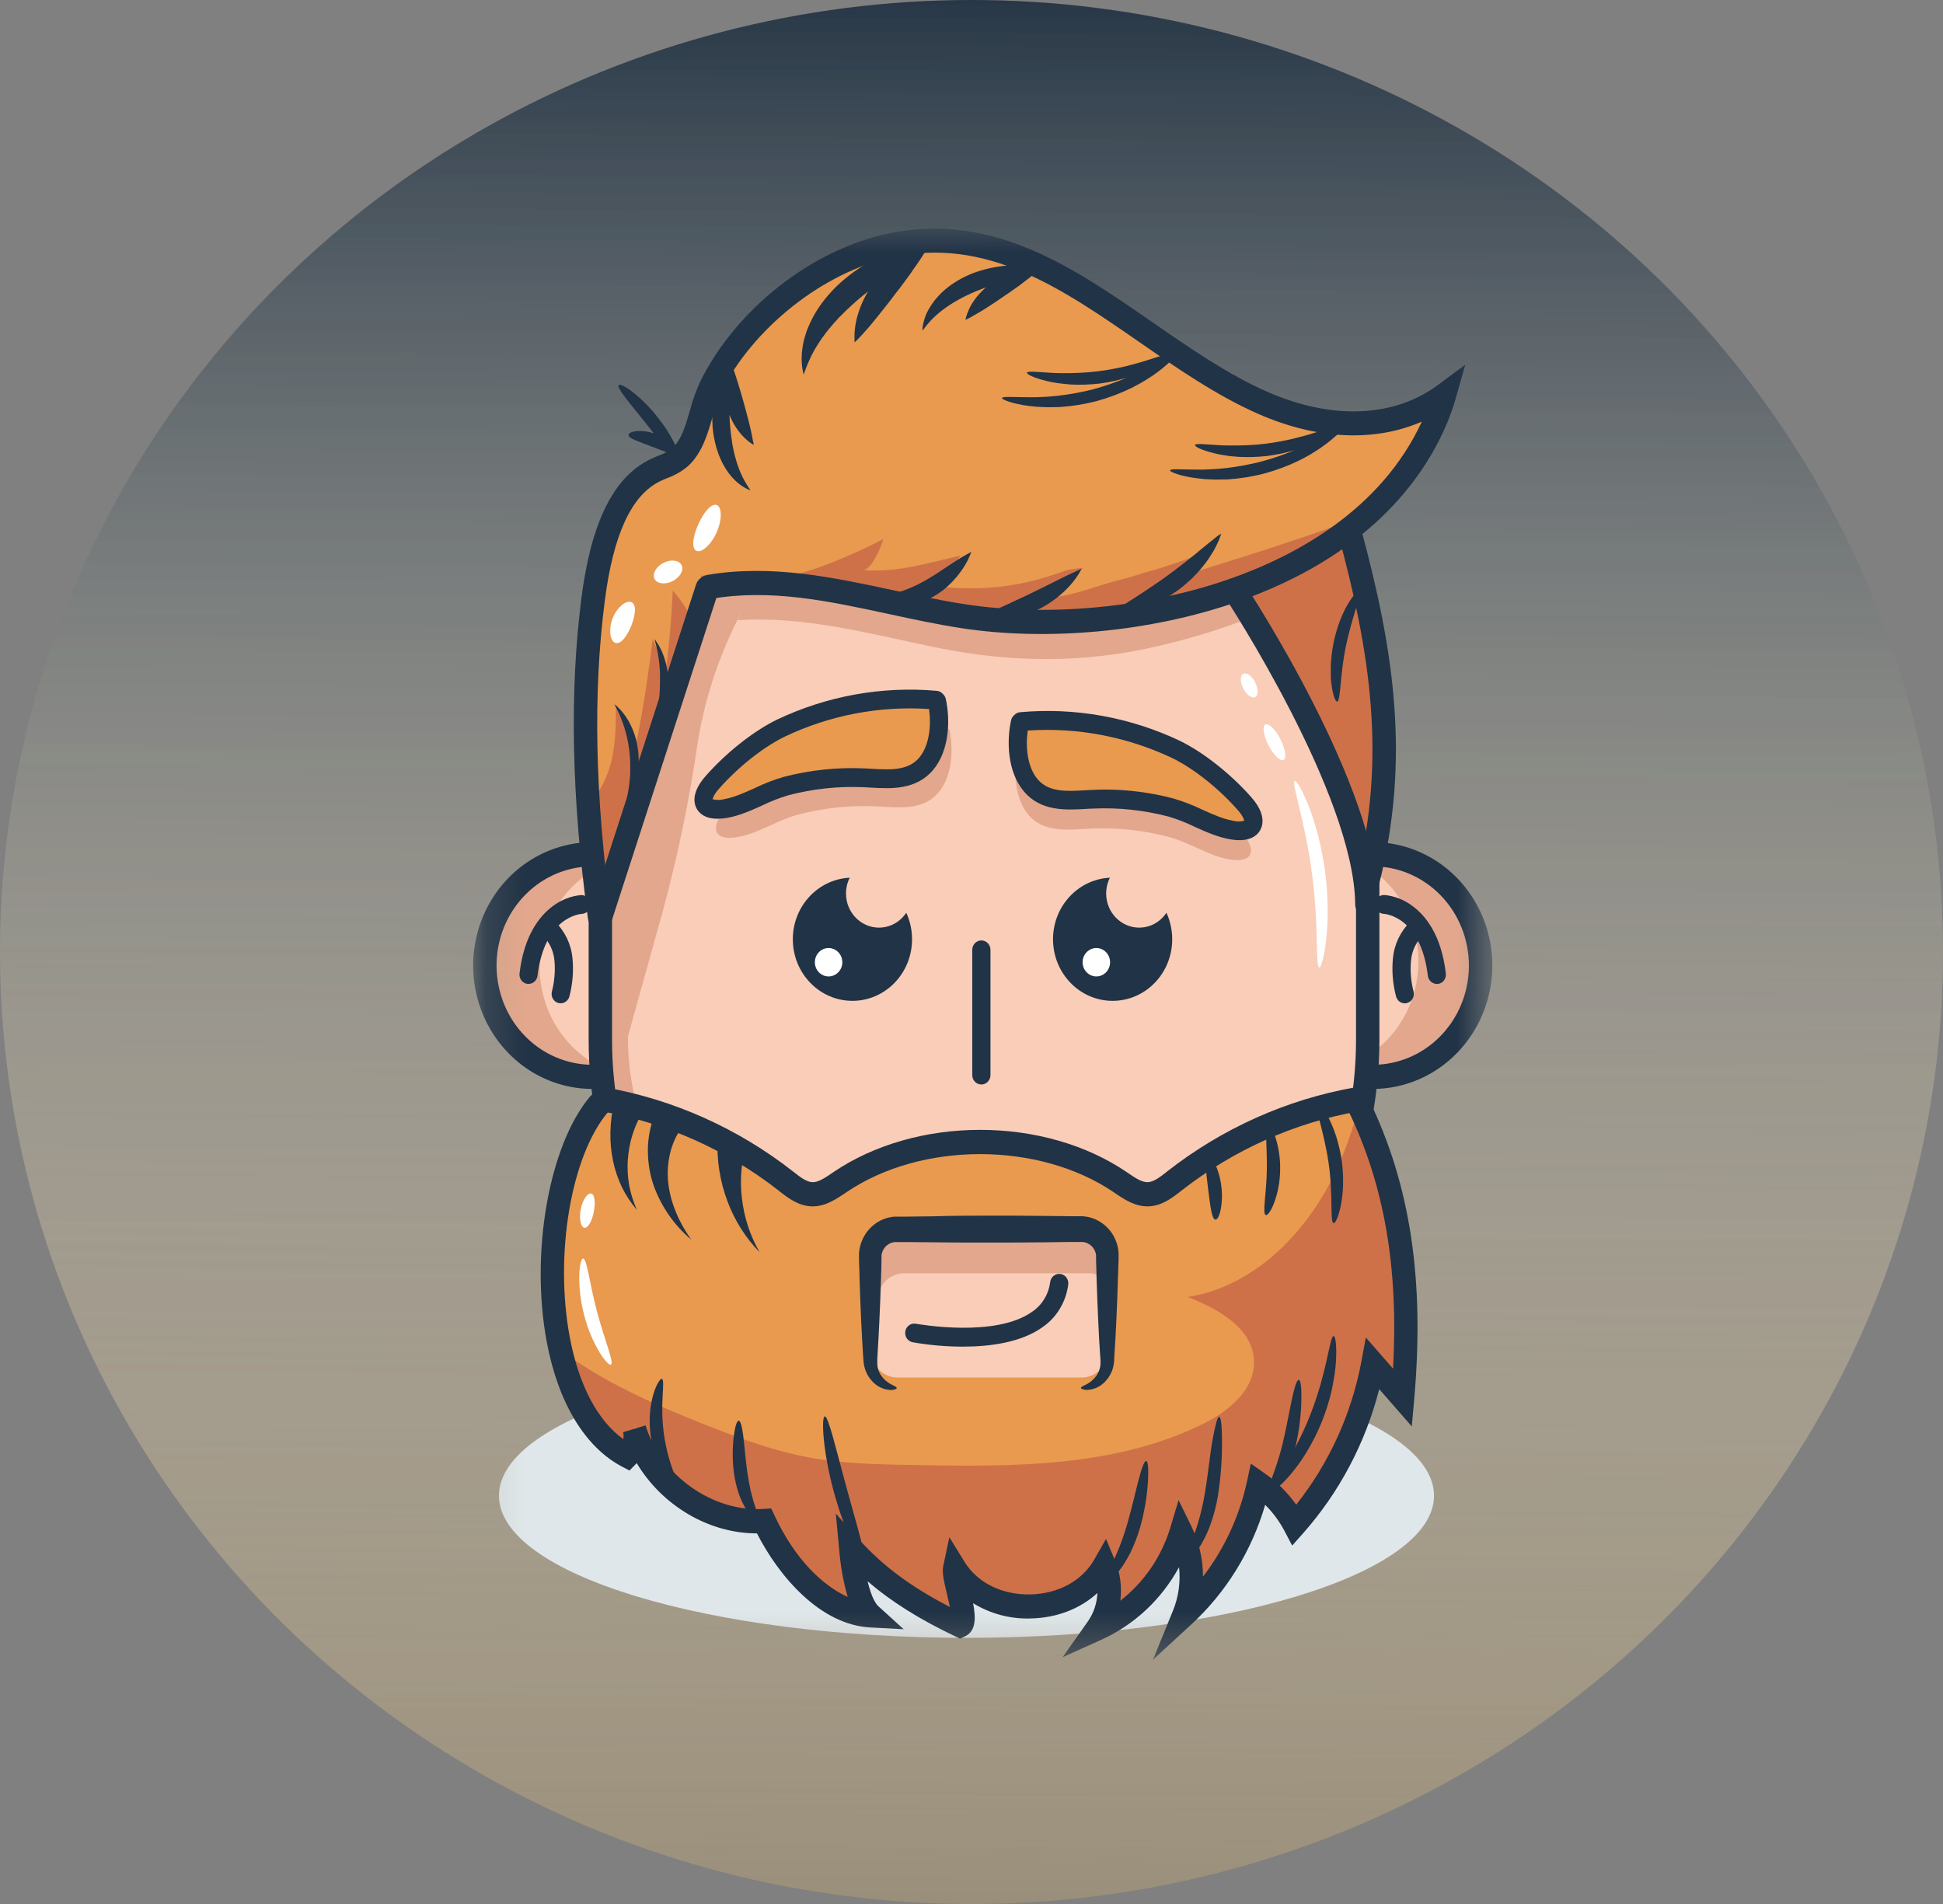 <svg width="50" height="49" viewBox="0 0 50 49" fill="none" xmlns="http://www.w3.org/2000/svg">
<rect x="0" y="0" width="50" height="49" fill="#808080" stroke="none"/>
<ellipse cx="25" cy="24.5" rx="25" ry="24.5" fill="url(#paint0_linear_37_6371)"/>
<ellipse cx="25" cy="24.5" rx="25" ry="24.5" fill="url(#paint1_linear_37_6371)" fill-opacity="0.2"/>
<mask id="mask0_37_6371" style="mask-type:luminance" maskUnits="userSpaceOnUse" x="12" y="5" width="27" height="38">
<path d="M38.406 5.88H12.18V42.713H38.406V5.88Z" fill="white"/>
</mask>
<g mask="url(#mask0_37_6371)">
<path d="M35.33 27.812C36.86 27.812 38.101 26.529 38.101 24.948C38.101 23.366 36.86 22.083 35.33 22.083C33.799 22.083 32.559 23.366 32.559 24.948C32.559 26.529 33.799 27.812 35.33 27.812Z" fill="#F9CDB7"/>
<path d="M34.5 27.492C34.913 27.615 35.347 27.637 35.77 27.556C36.192 27.476 36.591 27.295 36.934 27.028C37.277 26.762 37.556 26.416 37.747 26.018C37.939 25.621 38.039 25.183 38.039 24.739C38.039 24.296 37.939 23.858 37.747 23.46C37.556 23.063 37.277 22.718 36.934 22.451C36.591 22.184 36.192 22.003 35.77 21.922C35.347 21.842 34.913 21.864 34.5 21.987C35.077 22.16 35.584 22.521 35.946 23.018C36.307 23.514 36.502 24.118 36.502 24.739C36.502 25.36 36.307 25.965 35.946 26.461C35.584 26.958 35.077 27.319 34.5 27.492Z" fill="#E2A78D"/>
<path d="M15.248 27.812C16.778 27.812 18.019 26.529 18.019 24.948C18.019 23.366 16.778 22.083 15.248 22.083C13.717 22.083 12.477 23.366 12.477 24.948C12.477 26.529 13.717 27.812 15.248 27.812Z" fill="#F9CDB7"/>
<path d="M15.887 27.631C15.474 27.753 15.039 27.776 14.617 27.695C14.194 27.615 13.796 27.434 13.453 27.167C13.11 26.9 12.831 26.554 12.639 26.157C12.447 25.76 12.348 25.322 12.348 24.878C12.348 24.434 12.447 23.996 12.639 23.599C12.831 23.202 13.11 22.856 13.453 22.589C13.796 22.322 14.194 22.142 14.617 22.061C15.039 21.981 15.474 22.003 15.887 22.126C15.309 22.298 14.802 22.66 14.441 23.157C14.08 23.653 13.885 24.257 13.885 24.878C13.885 25.499 14.08 26.104 14.441 26.6C14.802 27.096 15.309 27.458 15.887 27.631Z" fill="#E2A78D"/>
<path d="M15.249 28.024C14.641 28.025 14.047 27.838 13.542 27.49C13.036 27.141 12.643 26.645 12.41 26.064C12.177 25.484 12.116 24.846 12.235 24.23C12.353 23.613 12.646 23.047 13.075 22.603C13.505 22.159 14.053 21.857 14.649 21.734C15.245 21.611 15.862 21.674 16.424 21.915C16.985 22.155 17.465 22.562 17.803 23.084C18.14 23.607 18.321 24.221 18.321 24.849C18.319 25.69 17.995 26.497 17.419 27.092C16.843 27.687 16.063 28.023 15.249 28.024ZM15.249 22.296C14.76 22.296 14.283 22.446 13.876 22.726C13.47 23.007 13.153 23.405 12.966 23.872C12.779 24.339 12.73 24.852 12.826 25.347C12.921 25.843 13.156 26.298 13.502 26.655C13.847 27.012 14.287 27.255 14.767 27.353C15.246 27.452 15.742 27.401 16.194 27.208C16.645 27.015 17.031 26.687 17.302 26.267C17.574 25.847 17.718 25.354 17.718 24.849C17.717 24.172 17.457 23.523 16.994 23.045C16.531 22.566 15.904 22.297 15.249 22.296Z" fill="#213346"/>
<path d="M13.602 25.321C13.592 25.322 13.583 25.322 13.573 25.321C13.511 25.313 13.455 25.281 13.417 25.23C13.379 25.179 13.361 25.115 13.369 25.052C13.487 24.055 13.899 23.561 14.223 23.322C14.436 23.159 14.688 23.06 14.951 23.035C15.013 23.033 15.074 23.056 15.12 23.099C15.165 23.143 15.193 23.204 15.195 23.268C15.197 23.332 15.175 23.395 15.133 23.442C15.091 23.489 15.032 23.517 14.97 23.52C14.927 23.52 14.014 23.596 13.832 25.111C13.825 25.169 13.797 25.222 13.755 25.261C13.713 25.299 13.658 25.321 13.602 25.321Z" fill="#213346"/>
<path d="M14.429 25.82C14.411 25.82 14.392 25.818 14.374 25.814C14.344 25.807 14.316 25.793 14.291 25.775C14.266 25.756 14.245 25.732 14.229 25.705C14.213 25.678 14.202 25.648 14.197 25.617C14.192 25.585 14.194 25.553 14.201 25.522C14.269 25.261 14.292 24.989 14.268 24.72C14.247 24.478 14.142 24.252 13.973 24.083C13.949 24.062 13.93 24.037 13.916 24.008C13.902 23.979 13.893 23.948 13.891 23.915C13.889 23.883 13.893 23.851 13.903 23.82C13.913 23.79 13.929 23.762 13.95 23.738C13.971 23.713 13.996 23.694 14.024 23.68C14.052 23.666 14.083 23.658 14.114 23.657C14.145 23.655 14.176 23.66 14.205 23.671C14.235 23.682 14.262 23.699 14.284 23.721C14.539 23.968 14.698 24.302 14.732 24.661C14.763 24.987 14.737 25.317 14.655 25.634C14.643 25.687 14.614 25.734 14.573 25.767C14.532 25.801 14.481 25.82 14.429 25.82Z" fill="#213346"/>
<path d="M35.331 28.024C34.723 28.025 34.129 27.838 33.624 27.49C33.118 27.141 32.724 26.645 32.492 26.064C32.259 25.484 32.198 24.846 32.317 24.23C32.435 23.613 32.728 23.047 33.157 22.603C33.587 22.159 34.135 21.857 34.731 21.734C35.327 21.611 35.944 21.674 36.506 21.915C37.067 22.155 37.547 22.562 37.885 23.084C38.223 23.607 38.403 24.221 38.403 24.849C38.401 25.69 38.077 26.497 37.501 27.092C36.925 27.687 36.145 28.023 35.331 28.024ZM35.331 22.296C34.842 22.296 34.365 22.446 33.959 22.726C33.552 23.007 33.235 23.405 33.048 23.872C32.861 24.339 32.812 24.852 32.908 25.347C33.003 25.843 33.238 26.298 33.584 26.655C33.929 27.012 34.369 27.255 34.849 27.353C35.328 27.452 35.825 27.401 36.276 27.208C36.727 27.015 37.113 26.687 37.384 26.267C37.656 25.847 37.8 25.354 37.8 24.849C37.8 24.172 37.539 23.523 37.076 23.045C36.613 22.566 35.986 22.297 35.331 22.296Z" fill="#213346"/>
<path d="M36.975 25.322C36.918 25.321 36.863 25.3 36.821 25.261C36.778 25.222 36.75 25.168 36.743 25.109C36.563 23.591 35.646 23.518 35.605 23.518C35.544 23.514 35.486 23.486 35.444 23.438C35.402 23.391 35.38 23.328 35.383 23.265C35.384 23.233 35.391 23.202 35.404 23.173C35.417 23.145 35.435 23.119 35.457 23.097C35.48 23.076 35.506 23.059 35.534 23.048C35.563 23.037 35.593 23.032 35.624 23.033C35.888 23.058 36.14 23.157 36.352 23.32C36.677 23.558 37.089 24.052 37.206 25.05C37.215 25.113 37.198 25.177 37.161 25.228C37.124 25.279 37.069 25.312 37.008 25.322C36.997 25.322 36.986 25.322 36.975 25.322Z" fill="#213346"/>
<path d="M36.151 25.821C36.098 25.821 36.047 25.802 36.005 25.769C35.964 25.735 35.935 25.688 35.923 25.635C35.84 25.317 35.813 24.987 35.845 24.66C35.879 24.302 36.038 23.968 36.292 23.722C36.316 23.7 36.342 23.684 36.371 23.674C36.4 23.663 36.431 23.659 36.462 23.66C36.493 23.662 36.523 23.67 36.55 23.684C36.578 23.698 36.603 23.718 36.623 23.741C36.644 23.765 36.66 23.793 36.67 23.823C36.68 23.853 36.684 23.885 36.683 23.916C36.681 23.948 36.673 23.979 36.66 24.008C36.646 24.037 36.627 24.062 36.605 24.083C36.435 24.252 36.331 24.478 36.31 24.721C36.285 24.99 36.308 25.262 36.377 25.523C36.391 25.585 36.381 25.651 36.348 25.706C36.315 25.76 36.263 25.799 36.203 25.815C36.186 25.819 36.168 25.821 36.151 25.821Z" fill="#213346"/>
<path d="M25.332 10.1H25.519C28.113 10.1 30.6 11.165 32.434 13.06C34.269 14.956 35.299 17.527 35.299 20.208V26.781C35.3 28.122 35.045 29.449 34.549 30.688C34.053 31.926 33.326 33.052 32.41 34C31.493 34.948 30.405 35.7 29.207 36.214C28.009 36.727 26.725 36.991 25.428 36.992C22.81 36.992 20.298 35.916 18.447 34.003C16.595 32.089 15.555 29.493 15.555 26.786V20.213C15.554 18.885 15.806 17.571 16.298 16.344C16.789 15.117 17.509 14.002 18.417 13.063C19.325 12.124 20.403 11.379 21.589 10.87C22.776 10.362 24.048 10.1 25.332 10.1Z" fill="#F9CDB7"/>
<path d="M26.681 36.786C26.231 36.851 25.777 36.884 25.323 36.884C19.891 36.884 15.449 32.292 15.449 26.678V19.967C15.449 14.48 19.791 9.991 25.1 9.991H25.545C25.925 9.991 26.305 10.014 26.683 10.06C22.367 10.592 18.63 14.655 17.943 19.184C17.732 20.629 17.434 22.059 17.051 23.465L16.157 26.678C16.157 31.816 21.886 36.097 26.681 36.786Z" fill="#E2A78D"/>
<path d="M25.323 37.303C22.627 37.296 20.043 36.185 18.137 34.215C16.23 32.244 15.156 29.573 15.148 26.787V20.21C15.155 17.449 16.22 14.803 18.109 12.85C19.997 10.898 22.557 9.798 25.229 9.79H25.416C28.087 9.797 30.647 10.897 32.536 12.85C34.426 14.802 35.49 17.449 35.497 20.21V26.787C35.489 29.573 34.415 32.244 32.508 34.214C30.602 36.185 28.018 37.295 25.323 37.303H25.323ZM25.229 10.413C22.717 10.42 20.31 11.455 18.534 13.29C16.758 15.126 15.757 17.614 15.75 20.21V26.787C15.758 29.408 16.769 31.92 18.562 33.774C20.356 35.628 22.786 36.673 25.323 36.681C27.859 36.673 30.289 35.628 32.083 33.774C33.876 31.92 34.887 29.408 34.895 26.787V20.21C34.888 17.614 33.887 15.126 32.111 13.29C30.335 11.455 27.928 10.42 25.416 10.413H25.229Z" fill="#213346"/>
<path d="M34.296 25.079V25.091C34.259 25.092 34.274 25.084 34.296 25.079Z" fill="#BFE1EE"/>
<path d="M24.871 42.15C31.515 42.15 36.902 40.512 36.902 38.492C36.902 36.472 31.515 34.835 24.871 34.835C18.226 34.835 12.84 36.472 12.84 38.492C12.84 40.512 18.226 42.15 24.871 42.15Z" fill="#DFE7EA"/>
<path d="M34.984 28.405C36.4 31.075 35.95 33.678 35.999 36.161L35.233 35.285C34.945 36.834 34.249 38.27 33.221 39.436C32.996 39.011 32.677 38.648 32.289 38.376C32.006 39.683 31.335 40.867 30.369 41.76C30.505 41.42 30.569 41.053 30.557 40.684C30.545 40.316 30.456 39.955 30.298 39.624C30.128 40.17 29.849 40.673 29.478 41.099C29.108 41.526 28.654 41.867 28.147 42.099C28.307 41.868 28.406 41.598 28.437 41.316C28.468 41.033 28.429 40.747 28.323 40.484C27.543 41.854 25.299 41.895 24.472 40.554C24.415 40.824 24.457 41.18 24.724 41.203C23.599 41.382 22.57 40.892 21.796 40.03C21.843 40.519 22.067 40.971 22.423 41.297C21.822 41.258 21.242 41.056 20.741 40.712C20.239 40.367 19.834 39.893 19.566 39.336C18.114 39.429 16.665 38.402 16.227 36.969C16.258 37.09 16.257 37.217 16.225 37.337C16.194 37.457 16.132 37.567 16.047 37.655C13.54 36.339 13.674 30.442 15.316 28.495C15.316 28.495 18.772 29.068 20.872 30.714C22.21 31.765 24.518 29.378 26.469 29.37C28.103 29.362 28.977 31.504 30.023 30.488C32.793 27.8 34.96 28.359 34.984 28.405Z" fill="#E99A4F"/>
<path d="M36.097 35.854L35.331 34.976C35.044 36.525 34.349 37.961 33.323 39.128C33.098 38.703 32.778 38.339 32.391 38.066C32.108 39.374 31.436 40.557 30.47 41.451C30.607 41.11 30.671 40.744 30.658 40.375C30.646 40.007 30.558 39.645 30.399 39.315C30.229 39.861 29.949 40.364 29.578 40.79C29.207 41.216 28.753 41.556 28.245 41.789C28.405 41.557 28.505 41.288 28.535 41.005C28.566 40.723 28.527 40.437 28.421 40.175C27.641 41.544 25.397 41.585 24.57 40.244C24.512 40.515 24.578 41.511 24.846 41.534C23.721 41.713 22.668 40.583 21.894 39.72C21.939 40.204 22.056 41.075 22.408 41.396C21.21 41.334 20.185 40.143 19.664 39.026C18.213 39.119 16.763 38.092 16.326 36.659C16.356 36.78 16.355 36.907 16.323 37.027C16.292 37.148 16.23 37.258 16.145 37.346C15.279 36.892 14.707 35.908 14.398 34.725C15.507 35.562 16.812 36.134 18.102 36.648C18.977 36.994 19.864 37.328 20.787 37.502C21.683 37.67 22.598 37.687 23.508 37.703C26.034 37.748 28.662 37.772 30.948 36.65C31.602 36.328 32.292 35.778 32.27 35.029C32.244 34.172 31.337 33.684 30.564 33.377C32.211 33.125 33.562 31.805 34.313 30.269C34.594 29.686 34.815 29.074 34.975 28.443L35.196 28.622C35.873 31.075 36.048 33.37 36.097 35.854Z" fill="#CE7149"/>
<path d="M24.248 29.474L20.912 30.759L15.423 28.185C15.06 28.618 14.785 29.122 14.613 29.667C15.761 29.942 16.875 30.349 17.936 30.879C18.457 31.135 18.965 31.42 19.458 31.732C19.725 31.902 20.291 32.459 20.624 32.416C20.724 32.395 20.818 32.352 20.899 32.288C23.953 30.259 26.193 30.17 29.772 30.831L28.093 29.82L24.248 29.474Z" fill="#E99A4F"/>
<path d="M29.67 42.713L30.188 41.443C30.329 41.092 30.382 40.709 30.341 40.331C29.893 41.154 29.2 41.806 28.364 42.189L27.345 42.649L28 41.72C28.146 41.508 28.229 41.257 28.24 40.997C27.796 41.403 27.189 41.64 26.517 41.652C25.999 41.669 25.487 41.532 25.041 41.259C25.114 41.639 25.118 41.977 24.833 42.112L24.707 42.172L24.581 42.112C23.658 41.672 22.934 41.218 22.326 40.693C22.429 41.129 22.546 41.285 22.605 41.339L23.255 41.929L22.391 41.883C21.111 41.814 20.048 40.576 19.479 39.462H19.475C18.232 39.462 17.033 38.74 16.385 37.654L16.353 37.687L16.199 37.845L16.006 37.744C15.053 37.24 14.364 36.102 14.07 34.535C13.639 32.241 14.129 29.467 15.187 28.216C15.213 28.186 15.245 28.16 15.28 28.142C15.316 28.124 15.354 28.113 15.394 28.11C15.433 28.108 15.473 28.113 15.51 28.126C15.548 28.139 15.582 28.16 15.612 28.186C15.642 28.213 15.666 28.246 15.684 28.283C15.702 28.319 15.712 28.359 15.715 28.4C15.717 28.441 15.712 28.482 15.7 28.521C15.687 28.559 15.667 28.595 15.641 28.626C14.694 29.748 14.264 32.293 14.663 34.417C14.894 35.645 15.378 36.562 16.039 37.036C16.051 36.977 16.05 36.917 16.035 36.859L16.613 36.683C17.007 37.973 18.34 38.916 19.645 38.833L19.846 38.82L19.934 39.008C20.457 40.129 21.176 40.811 21.814 41.097C21.699 40.696 21.625 40.282 21.594 39.864L21.508 38.953L22.113 39.627C22.716 40.297 23.445 40.84 24.445 41.357C24.421 41.243 24.393 41.123 24.372 41.037C24.285 40.679 24.238 40.468 24.274 40.297L24.43 39.561L24.822 40.197C25.154 40.733 25.784 41.046 26.506 41.033C27.228 41.02 27.845 40.687 28.16 40.134L28.462 39.604L28.696 40.169C28.829 40.492 28.875 40.846 28.83 41.194C29.432 40.727 29.879 40.079 30.109 39.338L30.329 38.606L30.664 39.291C30.857 39.69 30.957 40.13 30.957 40.576C31.51 39.854 31.898 39.013 32.092 38.115L32.188 37.666L32.555 37.924C32.864 38.141 33.135 38.412 33.355 38.724C34.202 37.657 34.779 36.39 35.034 35.036L35.147 34.421L35.848 35.223C35.992 32.622 35.622 30.499 34.699 28.587C34.675 28.55 34.66 28.509 34.654 28.466C34.647 28.422 34.65 28.378 34.661 28.336C34.672 28.294 34.691 28.254 34.718 28.22C34.745 28.187 34.779 28.159 34.816 28.139C34.854 28.12 34.896 28.109 34.938 28.107C34.981 28.105 35.023 28.112 35.062 28.128C35.102 28.145 35.137 28.169 35.167 28.2C35.197 28.232 35.219 28.269 35.234 28.31C36.294 30.504 36.662 32.946 36.393 36.001L36.33 36.709L35.492 35.75C35.14 37.13 34.469 38.401 33.537 39.455L33.252 39.776L33.051 39.393C32.92 39.147 32.754 38.922 32.557 38.728C32.211 39.912 31.556 40.975 30.663 41.8L29.67 42.713Z" fill="#213346"/>
<path d="M23.093 35.45C22.913 35.449 22.741 35.375 22.613 35.244C22.486 35.112 22.415 34.934 22.414 34.749V32.067C22.415 31.881 22.486 31.703 22.613 31.571C22.741 31.44 22.913 31.366 23.093 31.365H27.84C28.02 31.366 28.192 31.44 28.319 31.572C28.446 31.703 28.518 31.881 28.518 32.067V34.749C28.518 34.934 28.446 35.112 28.319 35.244C28.192 35.375 28.02 35.449 27.84 35.45" fill="#F9CDB7"/>
<path d="M28.634 32.359V33.189C28.581 33.064 28.494 32.958 28.383 32.883C28.273 32.808 28.144 32.767 28.012 32.767H23.262C23.082 32.768 22.91 32.842 22.783 32.973C22.656 33.104 22.584 33.282 22.584 33.468V35.32C22.547 35.232 22.528 35.138 22.527 35.043V32.359C22.528 32.173 22.599 31.995 22.727 31.864C22.854 31.733 23.026 31.659 23.205 31.658H27.958C28.137 31.659 28.309 31.734 28.435 31.865C28.562 31.996 28.633 32.174 28.634 32.359Z" fill="#E2A78D"/>
<path d="M25.44 31.285C25.93 31.285 26.408 31.285 26.87 31.292L27.55 31.3H27.716H27.799H27.821H27.852L27.911 31.305C28.068 31.323 28.219 31.38 28.35 31.471C28.475 31.556 28.579 31.671 28.655 31.805C28.73 31.94 28.775 32.09 28.785 32.245V32.301V32.348V32.425L28.778 32.587C28.778 32.688 28.773 32.787 28.769 32.885C28.757 33.275 28.744 33.639 28.728 33.97C28.713 34.302 28.696 34.603 28.678 34.866C28.678 34.9 28.674 34.932 28.672 34.964C28.672 34.98 28.672 34.996 28.672 35.011C28.672 35.026 28.668 35.049 28.666 35.067C28.658 35.141 28.641 35.213 28.615 35.282C28.569 35.398 28.498 35.503 28.407 35.587C28.288 35.699 28.135 35.764 27.975 35.77C27.934 35.772 27.894 35.765 27.855 35.751C27.829 35.741 27.817 35.73 27.817 35.718C27.817 35.705 27.829 35.693 27.852 35.68L27.946 35.633C28.054 35.58 28.147 35.499 28.218 35.4C28.263 35.333 28.294 35.258 28.311 35.178C28.319 35.134 28.322 35.089 28.319 35.045V35.008C28.319 34.993 28.319 34.977 28.316 34.961C28.316 34.929 28.311 34.897 28.309 34.864C28.291 34.6 28.274 34.3 28.26 33.968C28.245 33.636 28.23 33.272 28.218 32.882C28.218 32.785 28.212 32.685 28.21 32.584L28.206 32.432V32.355V32.336V32.324V32.302C28.198 32.243 28.178 32.187 28.146 32.138C28.115 32.088 28.073 32.046 28.023 32.016C27.974 31.985 27.918 31.967 27.86 31.962H27.809H27.727H27.561L26.881 31.971C26.419 31.976 25.94 31.978 25.45 31.978C24.96 31.978 24.482 31.978 24.02 31.971L23.328 31.965H23.163H23.081H23.03C22.972 31.969 22.916 31.987 22.867 32.018C22.817 32.048 22.775 32.09 22.744 32.14C22.712 32.189 22.692 32.245 22.684 32.304V32.327V32.337V32.357V32.434L22.68 32.587C22.68 32.687 22.674 32.787 22.672 32.884C22.66 33.274 22.646 33.638 22.63 33.97C22.615 34.301 22.599 34.602 22.581 34.866C22.581 34.899 22.576 34.931 22.574 34.963C22.574 34.979 22.574 34.995 22.574 35.01V35.047C22.572 35.091 22.575 35.136 22.583 35.18C22.599 35.26 22.63 35.335 22.676 35.402C22.746 35.502 22.84 35.582 22.948 35.635L23.041 35.682C23.064 35.695 23.076 35.708 23.076 35.72C23.076 35.731 23.064 35.743 23.038 35.754C23 35.767 22.959 35.774 22.919 35.772C22.757 35.766 22.603 35.7 22.484 35.587C22.393 35.502 22.322 35.398 22.277 35.281C22.251 35.212 22.234 35.14 22.225 35.066C22.225 35.048 22.221 35.026 22.22 35.01L22.216 34.963C22.216 34.931 22.212 34.899 22.209 34.866C22.192 34.602 22.175 34.302 22.16 33.97C22.144 33.638 22.131 33.274 22.119 32.884C22.119 32.787 22.113 32.687 22.11 32.587C22.11 32.536 22.107 32.485 22.105 32.434V32.357V32.311V32.255C22.122 32.017 22.218 31.793 22.378 31.621C22.538 31.449 22.751 31.341 22.98 31.314L23.039 31.31H23.069H23.092H23.174H23.34L24.021 31.302C24.471 31.287 24.95 31.285 25.44 31.285Z" fill="#213346"/>
<path d="M16.156 29.843C16.141 30.06 16.152 30.279 16.189 30.494C16.23 30.716 16.298 30.932 16.39 31.137C16.239 30.961 16.11 30.766 16.006 30.558C15.902 30.34 15.824 30.11 15.775 29.873C15.725 29.629 15.702 29.38 15.708 29.131C15.711 29.005 15.72 28.878 15.736 28.752C15.752 28.619 15.778 28.488 15.814 28.359L16.511 28.675C16.46 28.756 16.415 28.841 16.377 28.93C16.337 29.024 16.301 29.121 16.27 29.22C16.209 29.422 16.171 29.631 16.156 29.843Z" fill="#213346"/>
<path d="M17.196 30.435C17.25 30.947 17.471 31.459 17.789 31.903C17.357 31.54 17.025 31.066 16.827 30.528C16.726 30.24 16.674 29.937 16.672 29.632C16.669 29.309 16.729 28.988 16.848 28.689L17.517 29.062C17.263 29.416 17.143 29.928 17.196 30.435Z" fill="#213346"/>
<path d="M19.09 30.82C19.144 31.317 19.3 31.797 19.547 32.226C19.186 31.855 18.904 31.409 18.721 30.917C18.526 30.4 18.439 29.846 18.466 29.292L19.215 29.425C19.078 29.875 19.035 30.351 19.09 30.82Z" fill="#213346"/>
<path d="M31.43 30.539C31.456 30.741 31.448 30.947 31.409 31.146C31.376 31.301 31.325 31.391 31.276 31.387C31.18 31.377 31.142 31.014 31.087 30.581C31.032 30.148 30.996 29.785 31.087 29.751C31.131 29.736 31.201 29.811 31.269 29.952C31.353 30.137 31.408 30.336 31.43 30.539Z" fill="#213346"/>
<path d="M32.942 30.13C32.937 30.418 32.883 30.703 32.782 30.971C32.701 31.179 32.615 31.285 32.572 31.27C32.48 31.234 32.588 30.735 32.6 30.12C32.611 29.506 32.536 29.002 32.63 28.972C32.673 28.959 32.754 29.072 32.825 29.281C32.911 29.555 32.951 29.842 32.942 30.13Z" fill="#213346"/>
<path d="M34.528 29.876C34.557 30.087 34.568 30.301 34.561 30.514C34.556 30.688 34.536 30.861 34.502 31.032C34.443 31.321 34.361 31.487 34.317 31.478C34.219 31.456 34.311 30.76 34.189 29.927C34.067 29.093 33.808 28.445 33.897 28.397C33.938 28.375 34.059 28.513 34.193 28.774C34.27 28.929 34.335 29.089 34.387 29.254C34.451 29.457 34.498 29.665 34.528 29.876Z" fill="#213346"/>
<path d="M16.744 36.955C16.718 36.757 16.712 36.556 16.727 36.357C16.734 36.271 16.745 36.184 16.761 36.099C16.775 36.025 16.793 35.951 16.814 35.879C16.894 35.614 16.994 35.472 17.035 35.487C17.077 35.503 17.067 35.669 17.052 35.925C17.052 35.988 17.044 36.058 17.043 36.132C17.043 36.207 17.043 36.286 17.043 36.368C17.047 36.548 17.061 36.727 17.084 36.905C17.11 37.082 17.145 37.257 17.189 37.43C17.211 37.51 17.231 37.587 17.255 37.657C17.28 37.726 17.3 37.795 17.322 37.854C17.405 38.094 17.466 38.248 17.425 38.278C17.384 38.308 17.255 38.198 17.106 37.966C17.065 37.904 17.028 37.839 16.995 37.772C16.956 37.695 16.922 37.615 16.891 37.534C16.823 37.347 16.773 37.153 16.744 36.955Z" fill="#213346"/>
<path d="M18.888 37.914C18.846 37.595 18.845 37.271 18.884 36.951C18.916 36.708 18.963 36.561 19.009 36.562C19.056 36.562 19.095 36.713 19.126 36.951C19.157 37.189 19.18 37.516 19.227 37.864C19.252 38.038 19.282 38.201 19.314 38.349C19.333 38.418 19.348 38.491 19.368 38.556C19.376 38.589 19.385 38.62 19.394 38.65L19.421 38.735C19.488 38.952 19.548 39.092 19.508 39.123C19.467 39.154 19.343 39.059 19.205 38.846L19.153 38.761C19.136 38.731 19.12 38.699 19.104 38.665C19.069 38.593 19.039 38.52 19.012 38.445C18.955 38.273 18.913 38.095 18.888 37.914Z" fill="#213346"/>
<path d="M21.453 38.376C21.171 37.338 21.133 36.463 21.224 36.451C21.315 36.44 21.507 37.271 21.783 38.281C22.058 39.292 22.313 40.105 22.224 40.145C22.135 40.184 21.732 39.413 21.453 38.376Z" fill="#213346"/>
<path d="M29.009 39.216C29.135 38.78 29.224 38.37 29.303 38.073C29.382 37.777 29.448 37.593 29.496 37.601C29.543 37.608 29.559 37.802 29.541 38.114C29.517 38.522 29.448 38.927 29.336 39.319C29.271 39.538 29.189 39.751 29.09 39.956C29.046 40.045 28.996 40.132 28.943 40.216C28.918 40.256 28.894 40.294 28.869 40.33L28.794 40.429C28.593 40.678 28.428 40.784 28.397 40.753C28.365 40.722 28.46 40.554 28.592 40.291C28.609 40.258 28.626 40.222 28.644 40.188L28.696 40.074C28.733 39.996 28.763 39.908 28.804 39.82C28.874 39.638 28.944 39.436 29.009 39.216Z" fill="#213346"/>
<path d="M31.005 38.43C31.095 37.898 31.139 37.399 31.206 37.039C31.273 36.679 31.327 36.46 31.374 36.464C31.421 36.468 31.445 36.696 31.446 37.06C31.451 37.54 31.416 38.019 31.342 38.492C31.298 38.758 31.229 39.019 31.136 39.271C31.059 39.479 30.96 39.677 30.84 39.861C30.63 40.175 30.439 40.308 30.404 40.276C30.37 40.245 30.489 40.055 30.63 39.737C30.711 39.55 30.781 39.359 30.838 39.163C30.908 38.922 30.964 38.677 31.005 38.43Z" fill="#213346"/>
<path d="M33.019 37.099C33.119 36.669 33.188 36.269 33.252 35.977C33.316 35.684 33.375 35.505 33.422 35.511C33.47 35.516 33.495 35.703 33.489 36.006C33.483 36.402 33.436 36.796 33.348 37.182C33.298 37.397 33.231 37.608 33.147 37.812C33.105 37.906 33.067 37.994 33.022 38.074C33 38.113 32.98 38.152 32.955 38.188L32.888 38.289C32.715 38.545 32.562 38.663 32.528 38.636C32.494 38.608 32.569 38.437 32.676 38.17C32.69 38.137 32.705 38.101 32.719 38.066C32.734 38.031 32.747 37.991 32.761 37.951C32.792 37.874 32.818 37.786 32.849 37.697C32.912 37.516 32.968 37.315 33.019 37.099Z" fill="#213346"/>
<path d="M33.703 36.45C33.811 36.177 33.899 35.911 33.971 35.667C34.004 35.543 34.038 35.427 34.065 35.316C34.093 35.204 34.117 35.101 34.139 35.007C34.223 34.626 34.268 34.384 34.318 34.384C34.368 34.384 34.403 34.636 34.378 35.042C34.371 35.144 34.362 35.255 34.343 35.373C34.324 35.492 34.302 35.617 34.276 35.75C34.148 36.322 33.929 36.867 33.627 37.364C33.556 37.477 33.489 37.585 33.418 37.68C33.347 37.775 33.281 37.863 33.217 37.939C32.956 38.245 32.756 38.392 32.724 38.36C32.691 38.328 32.822 38.121 33.023 37.79C33.073 37.707 33.128 37.617 33.183 37.517C33.238 37.418 33.296 37.31 33.357 37.2C33.473 36.975 33.596 36.722 33.703 36.45Z" fill="#213346"/>
<path d="M14.945 31.118C14.995 30.865 15.128 30.689 15.218 30.718C15.307 30.747 15.326 30.955 15.28 31.189C15.234 31.423 15.137 31.604 15.042 31.597C14.948 31.589 14.895 31.37 14.945 31.118Z" fill="white"/>
<path d="M15.033 33.846C14.944 33.511 14.901 33.165 14.907 32.818C14.915 32.551 14.96 32.389 15.005 32.389C15.104 32.389 15.167 33.017 15.363 33.755C15.559 34.492 15.807 35.069 15.723 35.119C15.683 35.142 15.565 35.026 15.427 34.801C15.251 34.504 15.118 34.183 15.033 33.846Z" fill="white"/>
<path d="M20.915 31.046H20.882C20.538 31.033 20.268 30.822 20.051 30.651L20.038 30.64C18.698 29.594 17.136 28.894 15.481 28.6C15.403 28.585 15.334 28.539 15.289 28.472C15.243 28.405 15.225 28.322 15.239 28.241C15.252 28.16 15.296 28.088 15.36 28.041C15.425 27.993 15.505 27.973 15.583 27.986C17.333 28.297 18.986 29.037 20.402 30.144L20.416 30.155C20.58 30.284 20.75 30.418 20.904 30.424C21.058 30.43 21.23 30.312 21.412 30.189L21.463 30.154C22.491 29.462 23.826 29.077 25.221 29.077C26.615 29.077 27.95 29.459 28.978 30.154L29.029 30.189C29.211 30.312 29.381 30.429 29.537 30.424C29.693 30.418 29.861 30.285 30.026 30.155L30.039 30.144C31.456 29.037 33.108 28.297 34.858 27.986C34.937 27.973 35.017 27.993 35.081 28.041C35.145 28.088 35.189 28.16 35.203 28.241C35.216 28.322 35.198 28.405 35.153 28.472C35.107 28.539 35.038 28.585 34.96 28.6C33.306 28.894 31.743 29.594 30.404 30.64L30.39 30.651C30.173 30.821 29.903 31.033 29.559 31.046C29.215 31.058 28.928 30.865 28.699 30.709L28.649 30.675C26.727 29.377 23.715 29.377 21.793 30.675L21.743 30.709C21.521 30.857 21.246 31.046 20.915 31.046Z" fill="#213346"/>
<path d="M25.254 27.91C25.192 27.91 25.132 27.885 25.088 27.839C25.044 27.794 25.02 27.732 25.02 27.668V24.444C25.02 24.38 25.044 24.319 25.088 24.273C25.132 24.228 25.192 24.202 25.254 24.202C25.316 24.202 25.376 24.228 25.419 24.273C25.463 24.319 25.488 24.38 25.488 24.444V27.668C25.488 27.732 25.463 27.794 25.419 27.839C25.376 27.885 25.316 27.91 25.254 27.91Z" fill="#213346"/>
<path d="M26.185 19.351C26.072 19.865 26.113 20.55 26.461 20.964C26.868 21.448 27.509 21.349 28.062 21.325C28.738 21.294 29.415 21.365 30.071 21.537C30.606 21.675 31.084 22.018 31.628 22.115C32.225 22.223 32.365 21.895 31.967 21.443C31.503 20.913 30.829 20.349 30.197 20.042C28.949 19.452 27.574 19.206 26.207 19.328" fill="#E2A78D"/>
<path d="M26.247 18.596C26.135 19.109 26.175 19.794 26.523 20.208C26.93 20.692 27.571 20.594 28.125 20.569C28.8 20.538 29.477 20.61 30.133 20.782C30.668 20.924 31.147 21.262 31.69 21.36C32.287 21.468 32.427 21.139 32.03 20.687C31.564 20.158 30.892 19.593 30.259 19.287C29.011 18.696 27.637 18.45 26.27 18.573" fill="#E99A4F"/>
<path d="M31.896 21.622C31.813 21.622 31.731 21.613 31.649 21.598C31.323 21.54 31.025 21.405 30.737 21.275C30.523 21.17 30.301 21.084 30.074 21.016C29.44 20.849 28.786 20.779 28.133 20.809C28.073 20.809 28.013 20.814 27.953 20.818C27.431 20.847 26.782 20.887 26.346 20.364C25.92 19.858 25.903 19.065 26.018 18.54C26.029 18.488 26.056 18.442 26.096 18.408C26.135 18.363 26.189 18.335 26.247 18.329C27.656 18.202 29.073 18.455 30.36 19.064C30.967 19.36 31.674 19.918 32.204 20.521C32.569 20.937 32.505 21.222 32.434 21.355C32.376 21.465 32.235 21.622 31.896 21.622ZM28.428 20.32C29.022 20.319 29.615 20.396 30.191 20.548C30.443 20.622 30.69 20.717 30.927 20.831C31.202 20.956 31.463 21.073 31.73 21.122C31.825 21.147 31.924 21.147 32.018 21.122C32.013 21.085 31.978 20.991 31.856 20.852C31.366 20.293 30.718 19.777 30.16 19.506C28.997 18.957 27.722 18.715 26.447 18.801C26.386 19.226 26.439 19.742 26.699 20.051C26.986 20.392 27.443 20.366 27.927 20.338L28.113 20.328C28.218 20.323 28.323 20.32 28.428 20.32Z" fill="#213346"/>
<path d="M24.43 18.778C24.543 19.292 24.503 19.977 24.154 20.391C23.747 20.875 23.107 20.776 22.553 20.752C21.877 20.72 21.199 20.791 20.543 20.963C20.007 21.101 19.529 21.444 18.985 21.541C18.39 21.648 18.249 21.32 18.647 20.869C19.115 20.339 19.785 19.774 20.417 19.468C21.593 18.896 23.089 18.617 24.407 18.754" fill="#E2A78D"/>
<path d="M24.113 18.044C24.225 18.557 24.186 19.242 23.837 19.657C23.43 20.141 22.788 20.041 22.235 20.017C21.559 19.986 20.882 20.058 20.227 20.23C19.691 20.368 19.213 20.711 18.669 20.808C18.073 20.915 17.933 20.587 18.33 20.136C18.795 19.606 19.468 19.041 20.101 18.735C21.276 18.163 22.772 17.884 24.09 18.02" fill="#E99A4F"/>
<path d="M18.461 21.07C18.122 21.07 17.981 20.912 17.925 20.805C17.855 20.672 17.791 20.39 18.156 19.975C18.685 19.372 19.392 18.812 20 18.517C21.286 17.908 22.702 17.654 24.111 17.779C24.169 17.785 24.223 17.814 24.262 17.858C24.301 17.892 24.328 17.939 24.339 17.991C24.454 18.516 24.438 19.309 24.012 19.815C23.574 20.335 22.926 20.299 22.405 20.269L22.225 20.259C21.572 20.23 20.918 20.3 20.284 20.467C20.057 20.535 19.835 20.621 19.621 20.726C19.333 20.856 19.035 20.991 18.709 21.049C18.627 21.064 18.544 21.07 18.461 21.07ZM18.338 20.569C18.433 20.593 18.532 20.593 18.626 20.569C18.894 20.52 19.157 20.402 19.429 20.279C19.667 20.163 19.913 20.068 20.166 19.994C20.843 19.817 21.543 19.743 22.241 19.775C22.302 19.775 22.364 19.781 22.427 19.785C22.911 19.812 23.368 19.838 23.656 19.497C23.915 19.188 23.968 18.672 23.907 18.247C22.633 18.162 21.358 18.405 20.198 18.956C19.642 19.226 18.993 19.741 18.501 20.3C18.378 20.437 18.344 20.531 18.338 20.569Z" fill="#213346"/>
<path d="M34.968 22.75C34.567 19.562 32.614 16.32 31.074 14.216L30.605 13.851L34.622 13.709C35.394 16.622 35.595 19.794 34.968 22.75Z" fill="#CE7149"/>
<path d="M28.875 14.241C29.035 14.308 29.189 14.391 29.334 14.49C29.452 14.57 29.561 14.663 29.66 14.767C29.828 14.949 29.891 15.099 29.845 15.153C29.8 15.207 29.654 15.163 29.452 15.074C29.351 15.029 29.233 14.975 29.104 14.916C28.976 14.856 28.836 14.795 28.685 14.732C28.534 14.67 28.391 14.617 28.259 14.566C28.127 14.516 28.004 14.474 27.901 14.435C27.695 14.355 27.561 14.287 27.567 14.212C27.573 14.137 27.715 14.074 27.957 14.064C28.099 14.058 28.24 14.068 28.379 14.094C28.549 14.126 28.715 14.175 28.875 14.241Z" fill="white"/>
<path d="M18.35 15.069C20.304 14.734 22.257 15.298 24.174 15.691C26.115 16.088 27.989 16.1 29.93 15.64C32.501 15.031 35.826 13.715 37.073 10.719C37.153 10.525 37.223 10.326 37.281 10.124C35.914 11.134 34.127 10.995 32.614 10.331C31.102 9.668 29.772 8.548 28.364 7.621C26.955 6.694 25.374 5.942 23.77 6.131C22.211 6.313 20.573 7.366 19.393 8.552C18.947 8.992 18.579 9.508 18.306 10.079C18.069 10.593 18.024 11.339 17.618 11.719C17.427 11.898 17.177 11.959 16.949 12.071C15.912 12.588 15.534 14.077 15.366 15.392C15.02 18.09 15.129 20.858 15.492 23.556" fill="#E99A4F"/>
<path d="M35.202 22.97C35.177 22.969 35.152 22.966 35.127 22.959C35.089 22.949 35.053 22.931 35.021 22.907C34.99 22.882 34.963 22.851 34.943 22.816C34.923 22.781 34.91 22.742 34.904 22.701C34.898 22.661 34.901 22.62 34.911 22.58C35.676 19.511 35.274 16.828 34.435 13.745C34.423 13.705 34.419 13.664 34.423 13.622C34.427 13.581 34.439 13.541 34.459 13.504C34.478 13.468 34.504 13.436 34.535 13.41C34.567 13.384 34.603 13.365 34.641 13.354C34.68 13.342 34.721 13.339 34.76 13.344C34.8 13.349 34.839 13.363 34.874 13.383C34.908 13.404 34.939 13.432 34.963 13.465C34.987 13.498 35.005 13.536 35.015 13.576C35.88 16.759 36.293 19.531 35.494 22.736C35.477 22.802 35.44 22.862 35.387 22.904C35.334 22.946 35.269 22.969 35.202 22.97Z" fill="#213346"/>
<path d="M17.846 16.006C17.846 16.117 17.846 16.226 17.84 16.335L17.22 18.237L17.011 18.876C16.802 19.283 16.576 19.686 16.367 20.093C16.159 20.501 16.165 20.894 16.016 21.309C15.827 21.815 15.683 22.337 15.585 22.87C15.451 22.154 15.183 21.44 15.102 20.715C15.43 20.429 15.633 20.008 15.736 19.574C15.847 19.104 15.849 18.615 15.851 18.131C16.107 18.453 16.279 18.838 16.349 19.248C16.353 19.233 16.356 19.216 16.359 19.201C16.541 18.293 16.686 17.378 16.792 16.456C16.84 16.55 16.884 16.645 16.926 16.742C17.004 16.965 17.067 17.193 17.114 17.425C17.114 17.402 17.12 17.381 17.122 17.356C17.217 16.642 17.28 15.923 17.311 15.199C17.526 15.439 17.707 15.711 17.846 16.006Z" fill="#CE7149"/>
<path d="M34.803 13.539C34.159 13.986 33.468 14.358 32.744 14.646C32.596 14.707 32.447 14.765 32.298 14.821C31.977 14.94 31.654 15.046 31.334 15.142C30.759 15.315 30.191 15.453 29.656 15.564C27.714 15.966 25.84 15.955 23.899 15.609C22.872 15.425 21.836 15.198 20.794 15.072L18.289 15.127C18.289 15.154 18.295 15.183 18.297 15.21L18.227 15.22L18.115 15.512L18.04 15.706C18.052 15.598 18.06 15.489 18.062 15.378C18.068 15.191 18.06 15.002 18.039 14.816L20.419 14.764C20.114 14.834 19.805 14.88 19.493 14.902H19.591C19.914 14.89 20.235 14.844 20.549 14.764C21.219 14.595 22.109 14.194 22.734 13.872C22.653 14.116 22.466 14.58 22.234 14.675C23.151 14.728 23.824 14.498 24.721 14.298C24.506 14.61 24.213 14.855 23.873 15.007L23.838 15.022C23.875 15.022 23.913 15.022 23.951 15.022C23.962 15.016 23.973 15.009 23.984 15.002C24.135 14.906 24.279 14.797 24.414 14.677L24.165 15.092C25.163 15.214 26.174 15.11 27.129 14.785L27.49 14.663L27.876 14.608C27.761 14.729 27.435 14.837 27.299 14.931C27.097 15.072 26.875 15.18 26.64 15.25C26.732 15.25 26.874 15.396 26.965 15.388C27.643 15.34 28.263 15.05 28.928 14.894C29.156 14.841 29.434 14.733 29.664 14.677C29.865 14.626 30.474 14.419 30.668 14.343L30.586 14.545L30.828 14.54L30.686 14.499L30.486 14.707C30.493 14.707 30.428 14.813 30.435 14.81C31.56 14.479 33.597 13.826 34.696 13.414H34.768C34.778 13.454 34.791 13.496 34.803 13.539Z" fill="#CE7149"/>
<path d="M15.461 23.89C15.429 23.89 15.397 23.884 15.366 23.874C15.29 23.848 15.228 23.791 15.192 23.718C15.156 23.644 15.15 23.558 15.175 23.48C15.376 22.866 17.887 15.116 17.913 15.039C17.938 14.96 17.992 14.896 18.064 14.859C18.136 14.822 18.218 14.816 18.294 14.842C18.37 14.868 18.433 14.925 18.468 14.999C18.504 15.073 18.509 15.158 18.484 15.237C18.459 15.315 15.944 23.064 15.747 23.678C15.727 23.74 15.688 23.793 15.637 23.831C15.586 23.869 15.524 23.89 15.461 23.89Z" fill="#213346"/>
<path d="M15.77 15.903C15.824 15.764 15.913 15.643 16.028 15.552C16.123 15.482 16.213 15.468 16.27 15.509C16.328 15.551 16.347 15.639 16.337 15.746C16.306 15.996 16.211 16.233 16.061 16.433C15.994 16.513 15.92 16.562 15.849 16.548C15.779 16.534 15.728 16.457 15.71 16.34C15.691 16.192 15.712 16.041 15.77 15.903Z" fill="white"/>
<path d="M17.083 14.48C17.277 14.387 17.485 14.419 17.543 14.55C17.601 14.68 17.494 14.866 17.3 14.96C17.106 15.054 16.898 15.021 16.84 14.891C16.782 14.76 16.889 14.575 17.083 14.48Z" fill="white"/>
<path d="M17.973 13.485C18.113 13.176 18.308 12.95 18.442 12.996C18.575 13.043 18.591 13.368 18.437 13.71C18.282 14.051 18.029 14.247 17.909 14.17C17.79 14.092 17.834 13.794 17.973 13.485Z" fill="white"/>
<path d="M16.901 10.711C16.715 10.474 16.501 10.261 16.266 10.077C16.082 9.938 15.95 9.878 15.92 9.913C15.861 9.987 16.228 10.397 16.647 10.928L16.828 11.153C16.686 11.105 16.537 11.085 16.388 11.095C16.254 11.107 16.176 11.148 16.174 11.194C16.172 11.239 16.241 11.286 16.354 11.332C16.467 11.378 16.613 11.432 16.776 11.494C16.939 11.556 17.084 11.616 17.198 11.654L17.249 11.67C17.364 11.8 17.446 11.872 17.481 11.851C17.516 11.83 17.485 11.682 17.386 11.47C17.254 11.198 17.091 10.944 16.901 10.711Z" fill="#213346"/>
<path d="M24.883 14.264C24.846 14.283 24.803 14.308 24.755 14.337C24.707 14.366 24.654 14.399 24.597 14.436L24.508 14.493L24.416 14.554L24.22 14.684L24.117 14.753C24.1 14.764 24.083 14.775 24.065 14.786L24.013 14.819C23.943 14.862 23.872 14.905 23.8 14.946C23.728 14.985 23.656 15.023 23.584 15.059L23.53 15.083C23.512 15.092 23.494 15.1 23.475 15.108L23.368 15.153C23.297 15.181 23.227 15.209 23.159 15.229C23.125 15.241 23.092 15.249 23.059 15.259C23.026 15.27 22.992 15.276 22.963 15.285L22.873 15.306L22.789 15.321C22.736 15.33 22.689 15.337 22.649 15.341C22.609 15.346 22.576 15.349 22.554 15.352L22.52 15.357L22.547 15.378C22.573 15.398 22.601 15.416 22.63 15.433C22.675 15.459 22.722 15.482 22.77 15.502L22.861 15.532C22.893 15.54 22.928 15.548 22.964 15.556C23 15.564 23.039 15.568 23.078 15.572C23.118 15.575 23.16 15.578 23.202 15.578C23.292 15.578 23.382 15.57 23.47 15.555C23.517 15.547 23.563 15.537 23.608 15.524L23.675 15.505L23.742 15.481C23.834 15.448 23.924 15.407 24.01 15.359C24.094 15.311 24.175 15.257 24.253 15.199L24.309 15.155C24.327 15.14 24.344 15.124 24.362 15.109C24.397 15.079 24.429 15.047 24.463 15.015C24.524 14.954 24.582 14.89 24.637 14.823C24.663 14.791 24.687 14.76 24.71 14.728L24.774 14.637C24.814 14.577 24.848 14.521 24.876 14.47C24.904 14.418 24.927 14.373 24.943 14.331C24.958 14.29 24.974 14.262 24.982 14.24L24.995 14.206L24.963 14.221C24.948 14.228 24.919 14.243 24.883 14.264Z" fill="#213346"/>
<path d="M27.713 14.691L27.573 14.755C27.521 14.781 27.462 14.81 27.397 14.839C27.365 14.855 27.33 14.873 27.298 14.889L27.193 14.941L26.971 15.052C26.932 15.07 26.893 15.09 26.854 15.11C26.834 15.12 26.814 15.13 26.794 15.139L26.733 15.169C26.653 15.21 26.57 15.247 26.489 15.289C26.408 15.33 26.324 15.368 26.243 15.405L26.182 15.433C26.162 15.444 26.142 15.453 26.122 15.461C26.081 15.479 26.041 15.497 26.003 15.518C25.924 15.551 25.848 15.59 25.775 15.622C25.738 15.639 25.703 15.655 25.668 15.672C25.634 15.689 25.602 15.702 25.568 15.717C25.501 15.749 25.444 15.777 25.391 15.802L25.251 15.871C25.213 15.89 25.184 15.907 25.161 15.919L25.129 15.938L25.164 15.946C25.188 15.951 25.222 15.957 25.265 15.963C25.317 15.971 25.369 15.977 25.421 15.979C25.488 15.982 25.555 15.982 25.622 15.979C25.659 15.979 25.698 15.976 25.738 15.972C25.778 15.969 25.818 15.963 25.861 15.958C25.946 15.947 26.033 15.928 26.124 15.908C26.169 15.897 26.215 15.884 26.258 15.87C26.281 15.864 26.304 15.857 26.325 15.849L26.392 15.824C26.485 15.793 26.576 15.755 26.666 15.711C26.758 15.668 26.845 15.621 26.928 15.568L26.991 15.53C27.011 15.517 27.031 15.503 27.051 15.489C27.09 15.461 27.13 15.434 27.167 15.406C27.241 15.347 27.312 15.291 27.374 15.231L27.464 15.143C27.492 15.114 27.519 15.084 27.544 15.056C27.59 15.005 27.634 14.951 27.674 14.895C27.706 14.852 27.736 14.807 27.764 14.761C27.787 14.723 27.804 14.692 27.815 14.671L27.833 14.637L27.798 14.65C27.784 14.66 27.752 14.673 27.713 14.691Z" fill="#213346"/>
<path d="M31.297 13.821C31.258 13.853 31.211 13.89 31.157 13.934C31.13 13.956 31.102 13.979 31.072 14.003L30.978 14.079C30.946 14.105 30.911 14.133 30.878 14.161L30.77 14.251C30.698 14.312 30.618 14.371 30.539 14.436C30.498 14.466 30.458 14.499 30.416 14.531C30.396 14.547 30.375 14.564 30.354 14.579L30.29 14.627C30.207 14.696 30.118 14.755 30.032 14.82C29.946 14.885 29.857 14.947 29.768 15.007L29.701 15.052C29.681 15.068 29.659 15.082 29.634 15.097C29.591 15.126 29.548 15.154 29.506 15.184C29.42 15.238 29.339 15.296 29.259 15.346L29.143 15.422C29.106 15.447 29.068 15.467 29.033 15.491L28.932 15.56L28.84 15.618C28.782 15.656 28.731 15.688 28.688 15.716C28.645 15.746 28.612 15.766 28.59 15.786L28.555 15.811H28.597C28.624 15.811 28.664 15.811 28.715 15.807C28.776 15.805 28.836 15.798 28.897 15.789L29.009 15.772C29.047 15.764 29.087 15.755 29.13 15.745C29.172 15.735 29.217 15.725 29.264 15.712C29.31 15.698 29.355 15.683 29.402 15.668C29.497 15.638 29.594 15.599 29.695 15.553C29.744 15.53 29.794 15.505 29.844 15.479C29.869 15.467 29.895 15.454 29.92 15.44L29.994 15.397C30.094 15.341 30.191 15.274 30.288 15.207C30.385 15.141 30.474 15.065 30.56 14.987L30.627 14.929C30.648 14.91 30.669 14.89 30.689 14.87C30.729 14.829 30.769 14.789 30.806 14.749C30.88 14.666 30.95 14.587 31.011 14.504L31.098 14.385C31.125 14.345 31.149 14.305 31.173 14.268C31.197 14.232 31.218 14.194 31.24 14.159L31.293 14.057C31.322 14.001 31.348 13.944 31.372 13.886C31.391 13.837 31.405 13.799 31.414 13.772L31.428 13.731L31.393 13.756C31.368 13.767 31.336 13.789 31.297 13.821Z" fill="#213346"/>
<path d="M17.202 17.521C17.202 17.498 17.202 17.475 17.197 17.452C17.193 17.406 17.188 17.362 17.183 17.317C17.179 17.273 17.169 17.231 17.161 17.189C17.154 17.148 17.146 17.108 17.134 17.068C17.124 17.028 17.113 16.991 17.103 16.954C17.093 16.918 17.078 16.885 17.066 16.85C17.053 16.816 17.04 16.787 17.029 16.757C17.017 16.727 17.001 16.702 16.988 16.676C16.967 16.632 16.942 16.59 16.915 16.55C16.892 16.516 16.874 16.491 16.862 16.473L16.843 16.446L16.85 16.479L16.873 16.569C16.885 16.607 16.895 16.654 16.906 16.707C16.912 16.733 16.918 16.762 16.925 16.791C16.932 16.821 16.934 16.853 16.94 16.886C16.945 16.919 16.953 16.956 16.956 16.988C16.958 17.021 16.964 17.057 16.968 17.098C16.972 17.139 16.974 17.174 16.977 17.214C16.98 17.253 16.985 17.293 16.984 17.335C16.983 17.376 16.984 17.418 16.984 17.46C16.984 17.481 16.984 17.503 16.984 17.524V17.589C16.984 17.632 16.983 17.676 16.98 17.719C16.98 17.764 16.976 17.807 16.973 17.852C16.965 17.939 16.959 18.028 16.948 18.114L16.942 18.18L16.934 18.244C16.928 18.287 16.924 18.329 16.918 18.371C16.905 18.453 16.897 18.535 16.884 18.611C16.879 18.65 16.873 18.687 16.869 18.723C16.864 18.759 16.858 18.793 16.853 18.828C16.843 18.898 16.835 18.958 16.827 19.013C16.819 19.069 16.813 19.117 16.808 19.157C16.804 19.196 16.8 19.226 16.798 19.25C16.796 19.274 16.798 19.283 16.798 19.283L16.813 19.254L16.854 19.17C16.871 19.134 16.891 19.089 16.913 19.038C16.935 18.986 16.958 18.927 16.98 18.862L17.016 18.761C17.027 18.726 17.038 18.689 17.05 18.651C17.074 18.575 17.094 18.494 17.117 18.409C17.127 18.367 17.136 18.323 17.145 18.28L17.158 18.211L17.168 18.141C17.183 18.052 17.193 17.958 17.2 17.865C17.204 17.818 17.204 17.771 17.206 17.726C17.208 17.68 17.208 17.634 17.206 17.588L17.202 17.521Z" fill="#213346"/>
<path d="M16.386 19.11L16.371 19.045C16.366 19.024 16.36 19.002 16.353 18.982C16.34 18.939 16.329 18.898 16.313 18.858C16.286 18.781 16.254 18.706 16.217 18.634C16.2 18.6 16.182 18.565 16.163 18.535C16.145 18.506 16.126 18.474 16.107 18.447C16.073 18.396 16.036 18.348 15.997 18.302C15.961 18.261 15.93 18.228 15.9 18.202C15.871 18.175 15.849 18.156 15.833 18.144L15.809 18.125L15.823 18.153C15.833 18.171 15.847 18.197 15.865 18.231C15.882 18.265 15.903 18.305 15.924 18.352C15.946 18.399 15.97 18.453 15.991 18.512C16.003 18.541 16.015 18.571 16.026 18.604C16.038 18.636 16.049 18.669 16.06 18.703C16.082 18.772 16.102 18.841 16.121 18.92C16.131 18.957 16.139 18.997 16.147 19.035C16.152 19.056 16.156 19.075 16.159 19.095L16.17 19.155C16.184 19.235 16.195 19.318 16.203 19.401C16.212 19.484 16.216 19.566 16.218 19.649V19.71C16.219 19.73 16.219 19.75 16.218 19.77C16.218 19.811 16.218 19.851 16.218 19.89C16.218 19.93 16.214 19.968 16.211 20.006C16.207 20.043 16.205 20.081 16.2 20.117C16.195 20.153 16.193 20.186 16.188 20.222C16.183 20.258 16.179 20.291 16.173 20.321C16.164 20.384 16.153 20.442 16.143 20.494C16.133 20.546 16.122 20.591 16.114 20.628L16.094 20.715C16.089 20.736 16.087 20.747 16.087 20.747L16.105 20.721C16.117 20.704 16.135 20.68 16.155 20.647C16.176 20.614 16.2 20.573 16.222 20.524C16.25 20.47 16.275 20.415 16.297 20.358C16.311 20.327 16.321 20.293 16.333 20.259C16.345 20.224 16.355 20.19 16.365 20.151C16.375 20.112 16.384 20.075 16.392 20.035C16.4 19.994 16.408 19.954 16.414 19.912C16.42 19.869 16.426 19.826 16.43 19.783C16.43 19.761 16.434 19.738 16.435 19.717V19.648C16.438 19.557 16.435 19.467 16.427 19.377C16.418 19.287 16.405 19.198 16.386 19.11Z" fill="#213346"/>
<path d="M34.97 15.228C34.933 15.206 34.813 15.326 34.676 15.562C34.639 15.626 34.605 15.691 34.574 15.759C34.539 15.828 34.507 15.911 34.474 15.995C34.406 16.179 34.352 16.369 34.313 16.562C34.276 16.755 34.253 16.951 34.246 17.148C34.246 17.239 34.246 17.325 34.246 17.406C34.246 17.487 34.257 17.561 34.266 17.628C34.302 17.901 34.366 18.06 34.409 18.055C34.504 18.042 34.476 17.394 34.634 16.63C34.793 15.866 35.053 15.279 34.97 15.228Z" fill="#213346"/>
<path d="M34.444 11.159C34.471 11.131 34.495 11.105 34.516 11.082C34.602 10.988 34.642 10.929 34.628 10.912C34.614 10.894 34.516 10.941 34.356 11.036C34.365 11.023 34.368 11.013 34.364 11.007C34.343 10.965 34.145 11.038 33.829 11.137C33.75 11.162 33.663 11.19 33.57 11.214C33.476 11.238 33.376 11.265 33.271 11.292C33.059 11.341 32.827 11.386 32.579 11.418C32.331 11.449 32.094 11.46 31.877 11.464C31.77 11.464 31.667 11.464 31.57 11.464C31.474 11.464 31.383 11.456 31.302 11.452C30.972 11.431 30.767 11.409 30.753 11.452C30.739 11.495 30.935 11.591 31.272 11.671C31.363 11.694 31.456 11.711 31.549 11.723C31.65 11.741 31.758 11.748 31.873 11.757C32.121 11.77 32.37 11.762 32.616 11.734C32.854 11.703 33.088 11.653 33.318 11.584C33.038 11.701 32.751 11.799 32.459 11.878C32.164 11.953 31.864 12.009 31.562 12.045C31.422 12.057 31.289 12.073 31.165 12.076C31.102 12.076 31.041 12.085 30.983 12.085H30.815C30.388 12.085 30.119 12.057 30.11 12.105C30.105 12.127 30.168 12.159 30.287 12.199L30.386 12.23C30.423 12.239 30.463 12.248 30.506 12.258C30.604 12.28 30.703 12.297 30.802 12.308L30.976 12.328C31.037 12.334 31.1 12.334 31.166 12.338C31.3 12.346 31.437 12.338 31.585 12.338C31.905 12.317 32.224 12.267 32.535 12.186C32.846 12.102 33.148 11.989 33.439 11.847C33.573 11.778 33.697 11.714 33.808 11.64C33.864 11.604 33.919 11.57 33.97 11.537L34.113 11.433C34.195 11.374 34.274 11.31 34.349 11.242C34.385 11.213 34.416 11.186 34.444 11.159Z" fill="#213346"/>
<path d="M29.486 9.779C29.543 9.743 29.598 9.71 29.648 9.676L29.792 9.573C29.874 9.513 29.953 9.449 30.028 9.381C30.061 9.351 30.095 9.324 30.12 9.297C30.146 9.27 30.172 9.244 30.193 9.22C30.278 9.126 30.318 9.067 30.305 9.05C30.292 9.034 30.192 9.08 30.033 9.174C30.041 9.161 30.044 9.151 30.041 9.144C30.019 9.103 29.822 9.176 29.505 9.276C29.426 9.3 29.34 9.328 29.246 9.353C29.152 9.377 29.053 9.404 28.948 9.431C28.737 9.479 28.503 9.524 28.255 9.555C28.008 9.586 27.771 9.597 27.555 9.602C27.446 9.602 27.343 9.602 27.247 9.602C27.15 9.602 27.06 9.595 26.979 9.59C26.649 9.57 26.443 9.548 26.429 9.59C26.415 9.632 26.611 9.728 26.948 9.809C27.032 9.829 27.125 9.848 27.226 9.861C27.326 9.874 27.435 9.886 27.549 9.895C27.797 9.908 28.046 9.9 28.293 9.871C28.53 9.84 28.765 9.79 28.994 9.721C28.715 9.839 28.43 9.937 28.138 10.017C27.842 10.092 27.541 10.148 27.238 10.184C27.098 10.196 26.965 10.212 26.84 10.215C26.777 10.215 26.717 10.223 26.659 10.223H26.491C26.064 10.223 25.795 10.196 25.785 10.243C25.781 10.264 25.844 10.297 25.963 10.337L26.062 10.368C26.099 10.378 26.139 10.386 26.182 10.396C26.279 10.418 26.378 10.435 26.478 10.447L26.652 10.466C26.712 10.472 26.776 10.473 26.842 10.476C26.976 10.485 27.109 10.476 27.261 10.476C27.581 10.455 27.899 10.405 28.211 10.325C28.522 10.24 28.824 10.127 29.115 9.986C29.249 9.915 29.375 9.851 29.486 9.779Z" fill="#213346"/>
<path d="M25.241 8.014C25.266 8 25.29 7.984 25.315 7.968C25.364 7.936 25.418 7.905 25.471 7.868C25.498 7.852 25.524 7.834 25.551 7.816C25.565 7.807 25.578 7.797 25.593 7.789L25.633 7.761C25.688 7.724 25.744 7.688 25.799 7.649C25.854 7.609 25.909 7.573 25.965 7.536L26.005 7.508C26.018 7.497 26.032 7.488 26.045 7.479C26.072 7.461 26.099 7.443 26.125 7.423C26.177 7.387 26.227 7.349 26.276 7.315L26.343 7.262C26.366 7.244 26.388 7.228 26.41 7.212L26.528 7.12C26.562 7.09 26.595 7.065 26.619 7.044C26.644 7.023 26.665 7.003 26.678 6.991L26.688 6.981L26.702 6.977L26.818 6.942L26.86 6.928L26.818 6.915C26.791 6.906 26.751 6.895 26.7 6.884C26.648 6.873 26.587 6.859 26.514 6.849C26.442 6.839 26.36 6.831 26.271 6.826C26.226 6.826 26.179 6.826 26.13 6.826C26.081 6.826 26.032 6.826 25.981 6.831C25.873 6.837 25.765 6.848 25.658 6.866C25.602 6.875 25.546 6.886 25.489 6.898L25.404 6.918L25.318 6.94C25.202 6.971 25.088 7.009 24.977 7.055C24.863 7.102 24.753 7.157 24.647 7.22C24.621 7.235 24.595 7.251 24.57 7.268L24.494 7.318C24.445 7.353 24.396 7.387 24.351 7.426C24.263 7.498 24.182 7.577 24.107 7.664L24.055 7.726L24.008 7.789C23.978 7.829 23.951 7.871 23.926 7.914C23.902 7.953 23.879 7.993 23.859 8.035C23.85 8.054 23.841 8.073 23.832 8.092C23.823 8.11 23.818 8.13 23.811 8.148C23.788 8.21 23.769 8.274 23.756 8.339C23.747 8.38 23.741 8.422 23.738 8.465C23.738 8.493 23.738 8.508 23.738 8.508L23.766 8.474C23.785 8.452 23.807 8.418 23.84 8.379C23.873 8.341 23.912 8.293 23.96 8.241L23.997 8.203L24.038 8.164C24.065 8.138 24.093 8.11 24.125 8.085C24.157 8.059 24.187 8.029 24.224 8.003L24.276 7.962L24.331 7.922C24.406 7.867 24.489 7.816 24.575 7.764L24.709 7.689L24.776 7.653C24.799 7.641 24.822 7.629 24.846 7.618C24.941 7.57 25.041 7.527 25.141 7.485C25.218 7.453 25.296 7.423 25.375 7.394L25.333 7.43C25.319 7.443 25.306 7.456 25.293 7.469C25.267 7.495 25.241 7.52 25.217 7.546C25.169 7.598 25.125 7.651 25.083 7.708C25.064 7.735 25.046 7.76 25.029 7.787C25.012 7.813 24.997 7.839 24.983 7.865C24.957 7.911 24.935 7.958 24.916 8.007C24.898 8.045 24.884 8.084 24.872 8.124C24.861 8.157 24.855 8.184 24.85 8.202L24.844 8.231L24.87 8.22C24.887 8.212 24.911 8.2 24.941 8.185L25.043 8.128L25.17 8.054L25.241 8.014Z" fill="#213346"/>
<path d="M19.375 11.34C19.369 11.306 19.362 11.267 19.353 11.221L19.322 11.074C19.315 11.048 19.309 11.02 19.303 10.992C19.296 10.963 19.289 10.935 19.282 10.905C19.267 10.847 19.254 10.784 19.235 10.722C19.228 10.69 19.22 10.659 19.21 10.626C19.206 10.611 19.202 10.595 19.198 10.578L19.184 10.53C19.165 10.464 19.15 10.398 19.13 10.333C19.11 10.268 19.092 10.202 19.074 10.136L19.06 10.087C19.054 10.072 19.05 10.056 19.046 10.04C19.036 10.008 19.027 9.976 19.017 9.945C19 9.882 18.979 9.822 18.961 9.764L18.934 9.678C18.924 9.651 18.916 9.624 18.907 9.598L18.857 9.455L18.813 9.342C18.801 9.31 18.79 9.285 18.782 9.268L18.776 9.255V9.24C18.776 9.187 18.776 9.144 18.776 9.115C18.776 9.087 18.776 9.07 18.776 9.07L18.752 9.107C18.736 9.131 18.714 9.167 18.685 9.214C18.656 9.261 18.629 9.319 18.599 9.388C18.568 9.456 18.536 9.535 18.505 9.622C18.491 9.665 18.475 9.711 18.461 9.76C18.446 9.809 18.434 9.858 18.42 9.91C18.396 10.013 18.373 10.123 18.358 10.238C18.349 10.295 18.343 10.354 18.337 10.415L18.336 10.503C18.336 10.534 18.335 10.564 18.332 10.595C18.326 10.72 18.327 10.845 18.336 10.97C18.346 11.095 18.364 11.22 18.391 11.343C18.397 11.374 18.404 11.404 18.412 11.434L18.436 11.524C18.454 11.583 18.473 11.641 18.494 11.696C18.535 11.804 18.584 11.909 18.642 12.008L18.683 12.077L18.728 12.142C18.757 12.183 18.787 12.222 18.819 12.259C18.848 12.294 18.879 12.327 18.912 12.358L18.957 12.402L19.003 12.439C19.053 12.481 19.107 12.518 19.163 12.55C19.198 12.571 19.236 12.589 19.274 12.604L19.313 12.621L19.29 12.584C19.275 12.559 19.25 12.527 19.223 12.482C19.195 12.437 19.164 12.386 19.133 12.323L19.108 12.277L19.085 12.225C19.069 12.19 19.052 12.155 19.037 12.115C19.022 12.074 19.004 12.037 18.991 11.994C18.983 11.973 18.976 11.951 18.968 11.93L18.948 11.861C18.919 11.771 18.897 11.673 18.874 11.574C18.864 11.522 18.854 11.471 18.844 11.419L18.834 11.345C18.829 11.318 18.825 11.291 18.822 11.264C18.806 11.157 18.796 11.046 18.786 10.935C18.779 10.848 18.774 10.763 18.771 10.676L18.793 10.728C18.8 10.745 18.808 10.763 18.816 10.779C18.833 10.812 18.848 10.848 18.866 10.877C18.899 10.938 18.936 10.997 18.976 11.053C18.995 11.08 19.014 11.106 19.034 11.13C19.053 11.154 19.072 11.178 19.092 11.199C19.128 11.239 19.166 11.277 19.206 11.311C19.236 11.339 19.268 11.365 19.301 11.389C19.329 11.41 19.352 11.424 19.368 11.434L19.393 11.448C19.393 11.448 19.393 11.438 19.393 11.419C19.393 11.401 19.38 11.373 19.375 11.34Z" fill="#213346"/>
<path d="M22.73 7.962C22.744 7.944 22.758 7.926 22.772 7.909L22.814 7.856C22.869 7.787 22.927 7.713 22.981 7.639C23.035 7.565 23.092 7.493 23.149 7.423L23.189 7.368C23.201 7.349 23.215 7.332 23.229 7.314C23.256 7.279 23.283 7.245 23.308 7.207C23.361 7.138 23.41 7.069 23.459 7C23.483 6.967 23.505 6.931 23.525 6.902C23.546 6.874 23.57 6.839 23.592 6.809L23.706 6.639C23.74 6.586 23.768 6.54 23.793 6.501C23.818 6.462 23.835 6.432 23.847 6.407L23.856 6.39L23.873 6.379L24.007 6.283L24.054 6.247H23.996C23.957 6.247 23.902 6.251 23.831 6.259C23.761 6.266 23.675 6.277 23.578 6.295C23.481 6.313 23.372 6.338 23.255 6.371C23.197 6.389 23.136 6.407 23.074 6.428C23.011 6.45 22.948 6.474 22.883 6.498C22.753 6.55 22.615 6.611 22.481 6.682C22.414 6.718 22.347 6.756 22.28 6.797L22.178 6.859L22.077 6.925C21.94 7.018 21.808 7.119 21.682 7.227C21.555 7.337 21.436 7.455 21.326 7.582C21.298 7.613 21.271 7.645 21.245 7.677L21.169 7.775C21.12 7.844 21.071 7.908 21.029 7.976C20.945 8.108 20.872 8.247 20.811 8.391C20.797 8.426 20.783 8.46 20.769 8.493C20.755 8.526 20.743 8.56 20.735 8.595C20.713 8.659 20.695 8.724 20.68 8.79C20.666 8.851 20.655 8.913 20.647 8.975C20.647 9.004 20.64 9.032 20.636 9.06C20.632 9.087 20.636 9.114 20.632 9.141C20.626 9.231 20.629 9.321 20.638 9.41C20.644 9.467 20.654 9.524 20.666 9.579L20.68 9.638L20.701 9.582C20.717 9.545 20.731 9.492 20.759 9.428C20.786 9.363 20.816 9.285 20.859 9.201L20.889 9.136L20.926 9.067C20.951 9.019 20.977 8.973 21.006 8.928C21.036 8.88 21.064 8.83 21.1 8.781L21.15 8.705L21.206 8.63C21.279 8.527 21.366 8.422 21.455 8.321L21.596 8.166L21.671 8.093C21.695 8.067 21.721 8.041 21.747 8.016C21.85 7.915 21.96 7.816 22.072 7.718C22.159 7.643 22.246 7.571 22.339 7.499L22.3 7.564C22.287 7.586 22.276 7.609 22.264 7.634C22.241 7.679 22.219 7.722 22.197 7.767C22.159 7.853 22.125 7.941 22.096 8.03C22.082 8.074 22.069 8.115 22.058 8.156C22.046 8.197 22.038 8.238 22.03 8.276C22.015 8.347 22.004 8.419 21.997 8.491C21.991 8.547 21.988 8.603 21.989 8.66C21.989 8.707 21.989 8.745 21.989 8.77L21.993 8.81L22.019 8.785C22.037 8.768 22.064 8.742 22.095 8.71L22.204 8.593L22.338 8.442C22.361 8.414 22.385 8.385 22.411 8.356C22.436 8.327 22.461 8.296 22.487 8.265C22.537 8.201 22.594 8.137 22.646 8.068C22.677 8.031 22.703 7.997 22.73 7.962Z" fill="#213346"/>
<path d="M24.782 34.656C24.35 34.656 23.92 34.619 23.494 34.545C23.463 34.54 23.433 34.529 23.406 34.512C23.379 34.495 23.356 34.473 23.337 34.446C23.319 34.42 23.306 34.39 23.299 34.358C23.292 34.326 23.291 34.293 23.297 34.261C23.302 34.229 23.314 34.199 23.332 34.171C23.349 34.144 23.372 34.121 23.398 34.103C23.424 34.085 23.454 34.072 23.485 34.067C23.516 34.061 23.548 34.061 23.579 34.069C23.599 34.069 25.63 34.446 26.579 33.745C26.7 33.661 26.802 33.551 26.878 33.423C26.955 33.295 27.005 33.152 27.024 33.002C27.027 32.97 27.036 32.938 27.052 32.909C27.067 32.88 27.087 32.855 27.112 32.835C27.137 32.815 27.166 32.8 27.197 32.791C27.227 32.783 27.259 32.781 27.291 32.786C27.322 32.79 27.352 32.802 27.379 32.819C27.406 32.836 27.43 32.858 27.448 32.885C27.466 32.912 27.48 32.942 27.486 32.974C27.493 33.006 27.493 33.039 27.487 33.072C27.459 33.285 27.387 33.49 27.277 33.674C27.168 33.858 27.023 34.016 26.851 34.138C26.293 34.551 25.472 34.656 24.782 34.656Z" fill="#213346"/>
<path opacity="0.5" d="M29.623 24.298C29.818 24.298 29.976 24.134 29.976 23.933C29.976 23.731 29.818 23.567 29.623 23.567C29.428 23.567 29.27 23.731 29.27 23.933C29.27 24.134 29.428 24.298 29.623 24.298Z" fill="white"/>
<path d="M28.631 25.757C29.478 25.757 30.165 25.047 30.165 24.172C30.165 23.297 29.478 22.587 28.631 22.587C27.784 22.587 27.098 23.297 27.098 24.172C27.098 25.047 27.784 25.757 28.631 25.757Z" fill="#213346"/>
<path d="M29.315 23.873C29.785 23.873 30.165 23.479 30.165 22.994C30.165 22.509 29.785 22.115 29.315 22.115C28.846 22.115 28.465 22.509 28.465 22.994C28.465 23.479 28.846 23.873 29.315 23.873Z" fill="#F9CDB7"/>
<path d="M32.297 17.555C32.383 17.719 32.386 17.89 32.303 17.937C32.22 17.983 32.083 17.888 31.997 17.724C31.91 17.559 31.907 17.388 31.99 17.342C32.073 17.296 32.21 17.39 32.297 17.555Z" fill="white"/>
<path d="M32.946 19.017C33.076 19.268 33.114 19.509 33.031 19.555C32.948 19.601 32.775 19.435 32.645 19.184C32.515 18.933 32.476 18.693 32.56 18.646C32.644 18.6 32.816 18.766 32.946 19.017Z" fill="white"/>
<path d="M32.221 15.88C31.451 16.181 30.661 16.427 29.857 16.614C27.916 17.075 26.042 17.062 24.101 16.666C22.416 16.32 20.702 15.844 18.984 15.962C19.11 15.671 19.247 15.388 19.397 15.113L20.629 15.086C21.341 15.17 22.049 15.317 22.756 15.47C22.78 15.481 22.807 15.492 22.835 15.504L22.926 15.534C22.959 15.542 22.993 15.55 23.029 15.558C23.066 15.565 23.105 15.57 23.144 15.574C23.183 15.577 23.226 15.58 23.268 15.58H23.272C23.769 15.687 24.267 15.787 24.766 15.865C24.915 15.888 25.066 15.909 25.221 15.926L25.19 15.944L25.226 15.952C25.249 15.957 25.283 15.963 25.326 15.97C25.378 15.978 25.43 15.983 25.483 15.985C25.55 15.989 25.617 15.989 25.684 15.985C25.719 15.985 25.757 15.982 25.796 15.979C27.664 16.111 29.819 15.878 31.766 15.19C31.922 15.412 32.071 15.642 32.221 15.88Z" fill="#E2A78D"/>
<path d="M15.427 23.902C15.354 23.902 15.284 23.875 15.229 23.826C15.174 23.776 15.138 23.708 15.129 23.633C14.707 20.503 14.653 17.805 14.963 15.384C15.21 13.454 15.783 12.291 16.714 11.829C16.79 11.791 16.866 11.76 16.94 11.729C17.073 11.684 17.198 11.616 17.308 11.527C17.54 11.31 17.643 10.945 17.756 10.559C17.823 10.301 17.912 10.05 18.024 9.81C18.939 7.965 20.867 6.442 22.821 6.018C25.52 5.427 27.627 6.887 29.667 8.301C30.62 8.96 31.604 9.642 32.623 10.088C34.274 10.81 35.867 10.747 36.996 9.912L37.707 9.386L37.46 10.253C37.399 10.467 37.326 10.677 37.24 10.882C36.633 12.335 35.199 14.32 31.814 15.497C29.619 16.258 26.969 16.51 24.726 16.164C24.106 16.068 23.483 15.934 22.881 15.804C21.313 15.466 19.832 15.147 18.291 15.412C18.252 15.418 18.212 15.417 18.174 15.408C18.135 15.398 18.099 15.381 18.067 15.357C18.035 15.334 18.007 15.304 17.986 15.269C17.966 15.234 17.951 15.195 17.945 15.155C17.939 15.115 17.94 15.073 17.949 15.034C17.958 14.994 17.974 14.956 17.997 14.923C18.02 14.89 18.049 14.861 18.083 14.84C18.117 14.818 18.154 14.804 18.193 14.797C19.844 14.514 21.45 14.86 23.004 15.194C23.598 15.322 24.212 15.455 24.815 15.548C26.968 15.881 29.512 15.641 31.622 14.906C33.32 14.316 35.534 13.135 36.589 10.85C35.384 11.378 33.9 11.318 32.387 10.655C31.316 10.186 30.306 9.487 29.33 8.811C27.306 7.411 25.394 6.087 22.944 6.623C21.187 7.008 19.383 8.434 18.556 10.091C18.465 10.298 18.391 10.512 18.336 10.732C18.212 11.164 18.072 11.652 17.715 11.987C17.553 12.126 17.367 12.234 17.167 12.305C17.1 12.332 17.036 12.36 16.977 12.389C16.244 12.754 15.781 13.761 15.563 15.466C15.257 17.83 15.312 20.473 15.726 23.548C15.736 23.63 15.716 23.713 15.667 23.779C15.619 23.844 15.548 23.888 15.469 23.899C15.455 23.901 15.441 23.902 15.427 23.902Z" fill="#213346"/>
<path d="M35.175 23.588C35.096 23.588 35.019 23.556 34.963 23.498C34.907 23.44 34.874 23.361 34.874 23.279C34.854 20.448 31.555 15.419 31.521 15.368C31.499 15.335 31.483 15.296 31.475 15.256C31.467 15.216 31.467 15.175 31.474 15.135C31.481 15.095 31.496 15.056 31.518 15.022C31.54 14.988 31.568 14.958 31.6 14.935C31.633 14.912 31.67 14.896 31.709 14.887C31.747 14.879 31.787 14.879 31.826 14.886C31.865 14.894 31.902 14.909 31.935 14.932C31.968 14.954 31.997 14.983 32.019 15.017C32.159 15.229 35.455 20.255 35.477 23.275C35.477 23.357 35.446 23.436 35.39 23.495C35.334 23.554 35.257 23.587 35.177 23.588H35.175Z" fill="#213346"/>
<path d="M34.1 22.431C34.141 22.752 34.163 23.076 34.166 23.4C34.166 23.549 34.166 23.691 34.157 23.823C34.146 23.955 34.139 24.078 34.126 24.19C34.075 24.638 33.992 24.905 33.95 24.899C33.849 24.886 33.94 23.797 33.761 22.478C33.593 21.159 33.222 20.135 33.316 20.095C33.357 20.077 33.505 20.312 33.67 20.729C33.711 20.834 33.754 20.948 33.794 21.075C33.834 21.202 33.874 21.337 33.913 21.48C33.994 21.793 34.056 22.11 34.1 22.431Z" fill="white"/>
<path d="M21.936 25.757C22.783 25.757 23.47 25.047 23.47 24.172C23.47 23.297 22.783 22.587 21.936 22.587C21.089 22.587 20.402 23.297 20.402 24.172C20.402 25.047 21.089 25.757 21.936 25.757Z" fill="#213346"/>
<path d="M22.62 23.873C23.089 23.873 23.47 23.479 23.47 22.994C23.47 22.509 23.089 22.115 22.62 22.115C22.15 22.115 21.77 22.509 21.77 22.994C21.77 23.479 22.15 23.873 22.62 23.873Z" fill="#F9CDB7"/>
<path d="M21.322 25.129C21.517 25.129 21.676 24.965 21.676 24.764C21.676 24.562 21.517 24.398 21.322 24.398C21.127 24.398 20.969 24.562 20.969 24.764C20.969 24.965 21.127 25.129 21.322 25.129Z" fill="white"/>
<path d="M28.213 25.129C28.408 25.129 28.566 24.965 28.566 24.764C28.566 24.562 28.408 24.398 28.213 24.398C28.018 24.398 27.859 24.562 27.859 24.764C27.859 24.965 28.018 25.129 28.213 25.129Z" fill="white"/>
</g>
<defs>
<linearGradient id="paint0_linear_37_6371" x1="25.385" y1="1.46976e-08" x2="25.015" y2="49" gradientUnits="userSpaceOnUse">
<stop stop-color="#213346"/>
<stop offset="1" stop-color="white" stop-opacity="0"/>
</linearGradient>
<linearGradient id="paint1_linear_37_6371" x1="25.385" y1="46.361" x2="25.385" y2="-8.292" gradientUnits="userSpaceOnUse">
<stop stop-color="#FFCB65"/>
<stop offset="1" stop-color="#FFCB65" stop-opacity="0"/>
</linearGradient>
</defs>
</svg>
